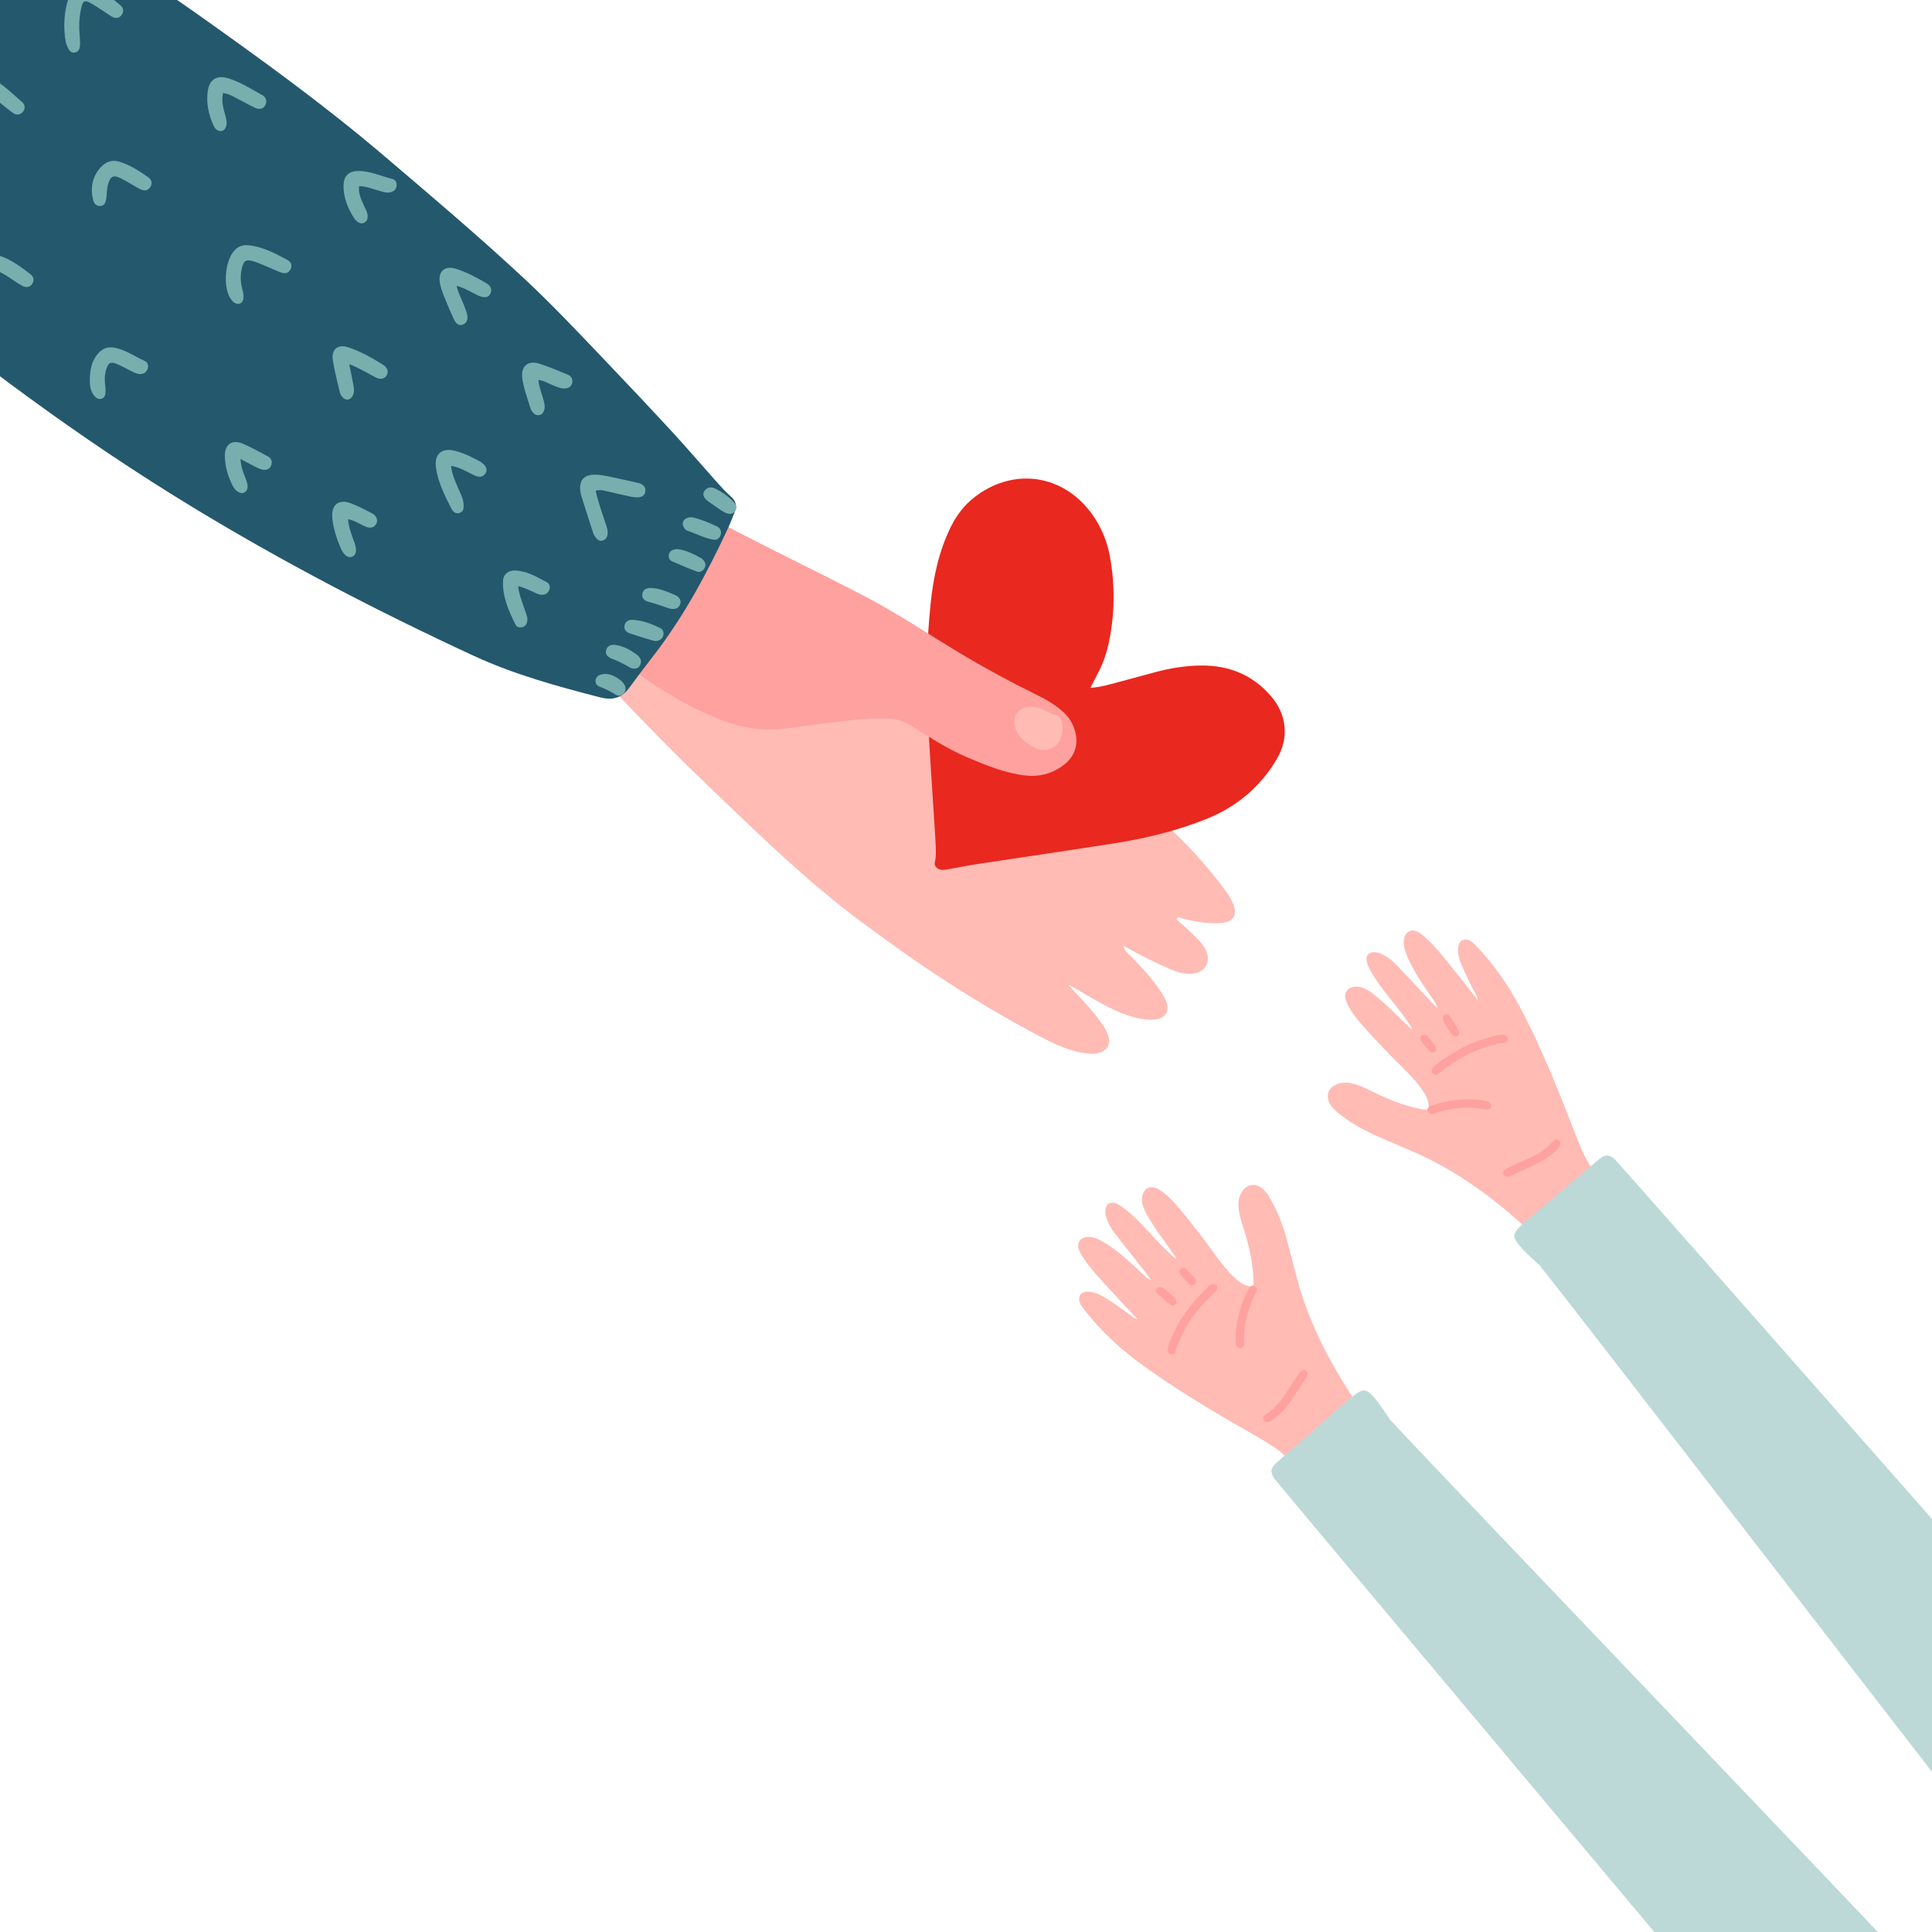 <?xml version="1.0" encoding="iso-8859-1"?>
<!-- Generator: Adobe Illustrator 27.9.0, SVG Export Plug-In . SVG Version: 6.00 Build 0)  -->
<svg version="1.1" id="&#xD1;&#xEB;&#xEE;&#xE9;_1" xmlns="http://www.w3.org/2000/svg" xmlns:xlink="http://www.w3.org/1999/xlink"
	 x="0px" y="0px" viewBox="0 0 2005 2005" style="enable-background:new 0 0 2005 2005;" xml:space="preserve">
<g>
	<defs>
		<rect id="SVGID_1_" width="2005" height="2005"/>
	</defs>
	<clipPath id="SVGID_00000176751785385730390280000016022333314934671525_">
		<use xlink:href="#SVGID_1_"  style="overflow:visible;"/>
	</clipPath>
	<g style="clip-path:url(#SVGID_00000176751785385730390280000016022333314934671525_);">
		<path style="fill:#FFBBB4;" d="M1220.929,954.074c5.135,4.658,10.402,9.179,15.368,14.009
			c5.513,5.362,11.336,10.541,14.898,17.547c6.125,12.047,0.006,23.369-13.418,24.773c-8.288,0.867-16.069-1.488-23.515-4.728
			c-16.135-7.02-31.858-14.904-48.024-24.064c0.139,4.888,3.417,6.816,5.687,9.073c10.693,10.634,20.865,21.715,29.687,33.959
			c2.99,4.15,5.948,8.461,8.041,13.095c5.101,11.293-0.248,20.062-12.702,20.471c-11.135,0.365-21.913-2.463-32.191-6.515
			c-15.404-6.074-29.594-14.59-43.792-23.028c-4.021-2.39-8.026-4.806-12.379-6.735c10.787,12.021,22.273,23.244,31.885,36.138
			c3.522,4.724,6.908,9.562,9.089,15.035c4.138,10.381-0.443,18.195-11.575,20.027c-6.659,1.095-13.179-0.152-19.642-1.614
			c-14.109-3.192-26.929-9.592-39.619-16.232c-65.878-34.469-127.441-75.592-186.912-120.104
			c-51.332-38.419-97.42-82.633-143.544-126.864c-18.555-17.793-37.158-35.552-55.218-53.84
			c-22.953-23.243-45.766-46.651-67.923-70.649c-23.482-25.434-25.825-49.146-9.758-79.63c6.838-12.974,13.358-26.131,19.552-39.425
			c9.379-20.13,25.616-27.045,46.727-25.444c11.81,0.896,23.175,3.777,34.402,7.291c45.758,14.322,88.949,34.497,130.258,58.594
			c39.631,23.119,79.498,45.77,120.105,67.136c38.713,20.368,74.974,44.782,111.428,68.82
			c34.933,23.035,70.028,45.888,103.412,71.152c34.46,26.077,64.38,56.784,90.097,91.542c3.499,4.729,6.751,9.666,8.817,15.193
			c3.851,10.304-0.416,17.594-11.489,18.692c-13.285,1.317-26.359-0.875-39.266-3.996c-2.38-0.576-4.723-1.307-7.083-1.966
			C1221.863,952.549,1221.396,953.311,1220.929,954.074z"/>
		<path style="fill:#E9281F;" d="M1131.716,713.759c8.236-0.344,14.905-2.184,21.53-3.907c15.627-4.065,31.171-8.451,46.781-12.581
			c15.317-4.052,30.897-6.504,46.763-6.619c28.732-0.209,53.222,9.772,72.1,31.678c16.727,19.41,19.074,43.452,6.119,65.448
			c-17.146,29.112-41.98,49.748-73.277,62.248c-30.462,12.167-62.217,19.924-94.552,25.022
			c-47.492,7.489-95.079,14.367-142.609,21.622c-10.517,1.605-20.959,3.7-31.435,5.572c-4.049,0.724-8.043,1.202-11.376-2.063
			c-3.3-3.233-0.94-6.599-0.716-10.139c0.483-7.635-0.076-15.359-0.546-23.026c-2.692-43.956-5.935-87.884-8.097-131.865
			c-1.767-35.953-0.234-71.957,3.283-107.743c2.767-28.156,8.711-55.828,21.485-81.5c7.891-15.858,19.505-28.318,34.841-37.227
			c41.412-24.057,89.195-11.228,115.375,31.004c7.231,11.666,12.012,24.317,14.462,37.824c5.504,30.342,5.109,60.61-1.414,90.759
			c-2.496,11.538-6.642,22.484-12.324,32.852C1136.055,704.868,1134.239,708.749,1131.716,713.759z"/>
		<path style="fill:#FFA19F;" d="M634.203,676.508c-4.35-3.946-8.765-7.822-13.037-11.85
			c-13.272-12.512-17.057-27.783-12.889-45.263c3.155-13.23,7.396-26.139,12.547-38.704c6.816-16.625,13.976-33.11,21.128-49.595
			c7.99-18.416,17.297-22.863,36.694-17.93c19.339,4.918,37.608,12.726,55.052,22.102c53.654,28.841,108.681,54.97,162.727,83.031
			c33.93,17.617,65.591,38.985,98.284,58.642c25.808,15.516,52.207,29.901,79.23,43.176c10.547,5.181,20.858,10.779,29.61,18.859
			c5.258,4.854,9.083,10.589,11.359,17.298c5.444,16.049,0.661,29.798-13.363,39.366c-11.426,7.795-23.948,10.708-37.651,9.126
			c-21.083-2.433-40.437-10.519-59.689-18.626c-21.033-8.857-40.099-21.441-59.368-33.518c-6.45-4.043-13.143-6.302-20.623-6.741
			c-19.163-1.124-38.141,1.089-57.095,3.319c-17.501,2.059-34.948,4.582-52.423,6.869c-23.126,3.026-45.215-0.687-66.865-9.216
			C705.665,730.244,668.407,705.847,634.203,676.508z"/>
		<path style="fill:#24586D;" d="M-278.58-86.586c38.002-41.893,76.003-83.787,114.005-125.68c1.728-1.904,3.437-3.825,5.189-5.706
			c6.554-7.034,6.637-7.152,14.421-2.201c16.103,10.243,32.054,20.726,48.173,30.942c66.064,41.871,129.575,87.511,194.263,131.413
			C132.7-33.909,168.616-11.01,203.365,13.605c66.819,47.332,133.158,95.273,195.573,148.45
			c48.645,41.446,97.433,82.71,144.233,126.251c29.052,27.03,56.286,55.878,83.638,84.593c23.803,24.99,47.519,50.068,70.915,75.438
			c15.676,16.999,30.675,34.62,46.089,51.863c4.643,5.193,9.354,10.406,14.595,14.963c5.588,4.858,6.643,10.137,3.848,16.684
			c-2.16,5.06-3.914,10.302-6.236,15.282c-21.591,46.317-45.496,91.263-76.794,131.974c-8.721,11.343-17.446,22.712-25.882,34.263
			c-8.04,11.008-17.379,13.73-30.527,10.344c-44.833-11.546-89.376-23.754-131.574-43.297
			c-99.644-46.149-196.961-96.719-290.822-153.759c-59.308-36.042-116.864-74.796-172.874-115.776
			c-47.415-34.692-93.735-70.828-139.549-107.616c-37.792-30.347-75.794-60.432-113.728-90.602
			c-59.833-47.586-117.402-97.737-171.828-151.457c-1.307-1.29-2.527-2.676-3.902-3.887c-3.233-2.846-2.748-5.568,0.005-8.42
			c2.04-2.112,3.937-4.362,5.911-6.538C-356.558-0.623-317.569-43.604-278.58-86.586z"/>
		<path style="fill:#78AEAE;" d="M618.17,509.352c2.719,12.459,6.945,23.385,10.524,34.505c1.121,3.484,2.43,6.962,1.846,10.717
			c-0.482,3.095-1.975,5.508-5.202,6.407c-2.884,0.803-5.073-0.63-6.716-2.666c-1.347-1.668-2.536-3.63-3.2-5.657
			c-4.215-12.866-8.268-25.786-12.36-38.693c-0.22-0.695-0.334-1.426-0.465-2.146c-2.397-13.228,3.105-19.792,16.32-19.173
			c4.003,0.187,8.025,0.793,11.954,1.608c10.032,2.082,20.02,4.38,30.019,6.62c1.418,0.318,2.901,0.587,4.181,1.226
			c3.196,1.595,5.17,4.054,4.616,7.891c-0.558,3.863-3.156,5.828-6.72,6.086c-2.869,0.208-5.856-0.145-8.69-0.73
			c-7.526-1.554-14.978-3.459-22.498-5.045C627.554,509.411,623.353,507.657,618.17,509.352z"/>
		<path style="fill:#78AEAE;" d="M74.773-9.386c5.448-5.6,11.064-6.83,17.036-4.923c12.381,3.954,22.981,11.17,32.825,19.432
			c3.341,2.804,4.484,6.859,1.347,10.73c-3.159,3.899-7.095,3.232-10.822,0.874c-6.179-3.91-12.104-8.235-18.385-11.967
			C87.415-0.8,86.009-0.123,83.901,10.219c-1.766,8.665-2.058,17.416-1.243,26.223c0.302,3.271,0.518,6.573,0.428,9.851
			c-0.107,3.87-1.296,7.611-5.653,8.271c-3.816,0.577-5.886-2.374-7.228-5.576c-0.845-2.013-1.78-4.07-2.128-6.197
			c-2.581-15.797-1.7-31.344,3.766-46.504C72.717-6.138,73.699-8.504,74.773-9.386z"/>
		<path style="fill:#78AEAE;" d="M242.939,260.312c3.387-4.199,8.628-6.423,14.892-5.803c14.957,1.479,27.88,8.562,40.784,15.448
			c3.408,1.819,4.977,5.504,2.939,9.496c-1.978,3.875-5.475,4.794-9.332,3.53c-3.811-1.25-7.444-3.038-11.163-4.571
			c-5.745-2.369-11.372-5.119-17.277-6.988c-8.679-2.746-10.952-1.2-12.972,7.815c-1.55,6.92-1.158,13.817,0.589,20.68
			c0.81,3.182,1.768,6.387,1.249,9.743c-0.827,5.356-5.082,7.383-9.587,4.402c-1.464-0.968-2.674-2.478-3.68-3.958
			C231.424,298.39,233.053,271.725,242.939,260.312z"/>
		<path style="fill:#78AEAE;" d="M468.072,483.453c1.025,8.912,4.301,15.804,7.253,22.81c2.272,5.393,5.286,10.572,5.735,16.566
			c0.275,3.675,0.49,7.763-3.798,9.383c-4.285,1.619-7.196-1.193-8.918-4.57c-6.841-13.414-13.713-26.916-15.881-42.037
			c-2.037-14.203,5.697-21.198,19.461-17.827c9.685,2.372,18.532,6.922,27.218,11.734c0.319,0.177,0.602,0.42,0.893,0.644
			c4.693,3.606,6.167,7.687,3.764,11.216c-2.793,4.101-6.753,3.963-10.786,2.244c-3.032-1.292-5.907-2.947-8.876-4.389
			C479.527,486.992,475.008,484.507,468.072,483.453z"/>
		<path style="fill:#78AEAE;" d="M-28.909-80.977c-1.923,11.094-0.191,21.195,0.603,31.296c0.344,4.373,1.124,8.742-0.151,13.08
			c-0.868,2.951-2.275,5.484-5.767,5.788c-3.472,0.302-5.957-1.865-6.666-4.666c-4.521-17.863-6.735-35.997-2.246-54.138
			c1.567-6.331,7.031-8.902,14.048-7.501c12.715,2.538,24.049,8.549,34.796,15.609c3.387,2.225,4.808,5.717,2.893,9.568
			c-2.212,4.449-6.228,4.922-10.325,3.137C-10.405-72.586-18.308-78.094-28.909-80.977z"/>
		<path style="fill:#78AEAE;" d="M231.463,96.46c-1.872,8.404,0.253,15.442,2.137,22.479c1.049,3.917,2.199,7.84,1.153,11.88
			c-1.453,5.614-6.892,7.034-10.904,2.899c-0.995-1.026-1.753-2.365-2.35-3.682c-5.088-11.23-7.607-22.995-5.911-35.275
			c1.699-12.301,9.265-17.162,21.133-13.539c12.694,3.875,23.859,11.102,35.394,17.435c4.008,2.2,5.331,6.302,3.227,10.444
			c-2.213,4.355-6.39,4.722-10.433,2.87c-5.316-2.435-10.385-5.406-15.614-8.039C243.816,101.172,238.678,97.571,231.463,96.46z"/>
		<path style="fill:#78AEAE;" d="M473.846,296.532c1.664,7.872,5.261,13.812,7.616,20.189c1.262,3.418,2.804,6.807,3.474,10.35
			c0.8,4.231-0.361,8.322-4.871,9.867c-4.313,1.478-7.098-1.648-8.677-4.963c-3.768-7.911-7.208-15.993-10.439-24.141
			c-1.878-4.736-3.665-9.638-4.494-14.631c-1.912-11.519,5.07-17.773,16.308-14.385c11.229,3.385,21.518,9.09,31.674,14.891
			c4.147,2.369,6.667,5.925,4.508,10.965c-1.754,4.095-6.389,4.92-12.415,2.121C489.356,303.462,482.654,299.051,473.846,296.532z"
			/>
		<path style="fill:#78AEAE;" d="M-141.288-148.623c-2.4,11.343-1.278,21.98-1.423,32.559c-0.05,3.655-0.019,7.373-0.69,10.938
			c-0.624,3.317-2.551,6.618-6.266,6.768c-4.283,0.172-6.276-3.235-7.378-6.977c-0.412-1.399-0.701-2.871-0.78-4.325
			c-0.721-13.205-1.21-26.44,0.519-39.581c1.99-15.118,9.908-19.568,23.954-13.434c7.037,3.073,13.714,6.984,20.492,10.631
			c4.344,2.337,6.736,5.796,4.75,10.859c-1.69,4.308-6.1,5.154-12.296,2.583C-127.132-141.391-132.847-146.301-141.288-148.623z"/>
		<path style="fill:#78AEAE;" d="M362.399,377.854c1.725,8.524,3.178,15.269,4.425,22.052c0.663,3.604,1.098,7.286-0.75,10.753
			c-2.563,4.808-7.092,5.505-10.67,1.481c-1.182-1.329-2.277-3.018-2.674-4.714c-2.587-11.066-5.497-22.097-7.275-33.302
			c-1.812-11.42,4.86-17.272,15.677-13.773c12.945,4.188,24.806,10.944,36.307,18.14c5.036,3.151,6.001,7.489,3.764,11.186
			c-2.192,3.623-6.507,4.587-11.677,1.827C381.13,387.023,372.965,382.109,362.399,377.854z"/>
		<path style="fill:#78AEAE;" d="M537.664,608.338c1.264,9.926,4.734,17.621,7.341,25.55c1.14,3.465,2.772,6.809,2.168,10.628
			c-0.425,2.681-1.494,5.046-4.149,6.019c-2.989,1.095-6.453,0.78-7.88-2.055c-7.254-14.407-13.839-29.214-13.109-45.784
			c0.305-6.931,5.786-11.036,13.006-10.635c12.036,0.669,22.283,6.697,32.556,12.26c2.75,1.489,3.569,4.645,2.434,7.751
			c-1.258,3.443-3.867,5.173-7.583,5.215c-3.067,0.035-5.664-1.453-8.308-2.632C549.145,612.428,544.331,609.768,537.664,608.338z"
			/>
		<path style="fill:#78AEAE;" d="M101.626,367.013c5.012-5.931,11.308-7.672,18.746-5.898c10.819,2.581,19.904,9.016,29.858,13.511
			c3.28,1.481,4.233,4.973,2.831,8.503c-1.343,3.382-4.003,5.144-7.679,5.077c-3.39-0.061-6.316-1.637-9.256-3.113
			c-4.893-2.457-9.669-5.2-14.717-7.281c-6.717-2.769-8.887-1.51-11.198,5.574c-1.499,4.596-1.679,9.321-1.299,14.094
			c0.231,2.912,0.738,5.834,0.624,8.732c-0.13,3.297-0.585,6.851-4.693,7.706c-3.846,0.801-6.156-1.805-8.027-4.565
			c-3.693-5.447-3.756-11.737-3.52-17.963C93.635,382.465,95.583,374.011,101.626,367.013z"/>
		<path style="fill:#78AEAE;" d="M372.583,193.243c-0.804,8.003,2.51,14.234,5.315,20.546c1.488,3.349,3.534,6.501,3.675,10.27
			c0.115,3.08-0.764,5.811-3.927,7.213c-2.75,1.219-5.028,0.106-7.102-1.542c-1.135-0.902-2.25-1.957-3.02-3.168
			c-6.618-10.395-11.142-21.574-11.011-34.069c0.098-9.397,4.985-14.617,14.098-14.98c13.132-0.522,24.984,5.324,37.353,8.513
			c2.946,0.759,4.065,4.037,3.526,7.315c-0.541,3.29-2.699,5.154-5.702,6.047c-4.495,1.336-8.714-0.379-12.923-1.558
			C386.262,195.981,379.864,193.161,372.583,193.243z"/>
		<path style="fill:#78AEAE;" d="M558.703,394.345c0.686,7.445,3.377,13.483,5.069,19.755c0.955,3.54,2.061,7.082,1.132,10.808
			c-0.642,2.572-1.721,4.826-4.572,5.679c-3.332,0.997-5.702-0.517-7.624-2.961c-0.892-1.134-1.735-2.434-2.149-3.796
			c-3.096-10.166-6.923-20.171-8.46-30.722c-1.864-12.799,5.395-19.48,17.53-15.702c10.11,3.148,19.86,7.483,29.69,11.485
			c3.323,1.353,5.229,4.029,4.609,7.862c-0.703,4.345-3.72,6.112-7.752,6.383c-4.162,0.28-7.822-1.552-11.598-2.981
			C569.575,398.262,564.998,395.016,558.703,394.345z"/>
		<path style="fill:#78AEAE;" d="M-17.432,94.753c-3.738,4.376-1.683,9.225-1.803,13.815c-0.12,4.655,0.816,10.032-5.161,11.95
			c-4.109,1.318-8.194-2.755-9.782-9.725c-1.74-7.641-1.654-15.263,1.547-22.619c4.086-9.39,12.526-13.089,21.513-8.521
			c12.847,6.531,23.05,16.728,33.798,26.086c2.941,2.561,4.076,6.233,1.393,9.854c-2.942,3.968-7.017,4.23-10.658,1.587
			c-6.504-4.723-12.634-9.964-18.881-15.036C-9.129,99.17-12.504,95.746-17.432,94.753z"/>
		<path style="fill:#78AEAE;" d="M361.26,538.843c0.707,9.369,3.937,16.741,6.598,24.286c2.797,7.933,1.888,12.867-2.39,14.631
			c-4.121,1.699-8.678-1.461-11.878-8.927c-4.337-10.122-7.789-20.587-8.757-31.618c-1.166-13.296,6.618-19.599,19-15.013
			c7.849,2.907,15.367,6.844,22.734,10.867c4.674,2.552,6.001,7.609,3.599,11.139c-2.752,4.044-6.587,3.959-10.717,2.311
			C373.78,544.256,368.826,540.304,361.26,538.843z"/>
		<path style="fill:#78AEAE;" d="M-24.178,273.031c7.637-8.635,15.134-10.54,23.518-7.743c11.957,3.989,21.999,11.44,31.912,18.947
			c3.596,2.724,4.84,6.632,2.01,10.605c-2.9,4.071-7.139,3.553-10.829,1.463c-5.078-2.876-9.769-6.426-14.709-9.558
			c-2.774-1.759-5.621-3.457-8.597-4.832c-8.287-3.83-12.381-1.236-12.708,7.993c-0.077,2.179,0.415,4.373,0.445,6.563
			c0.056,4.09,0.148,8.638-4.934,9.733c-5.485,1.182-8-3.016-9.46-7.246C-31.008,288.877-29.249,279.533-24.178,273.031z"/>
		<path style="fill:#78AEAE;" d="M102.931,175.448c6.317-7.851,13.367-10.047,21.556-7.467c10.588,3.336,19.817,9.345,28.849,15.602
			c3.736,2.588,5.307,6.323,2.7,10.467c-2.599,4.132-6.717,4.298-10.654,2.216c-6.788-3.59-13.241-7.828-20.102-11.259
			c-7.367-3.684-10.526-2.185-12.995,5.663c-0.866,2.753-1.059,5.733-1.413,8.627c-0.31,2.535-0.159,5.149-0.675,7.632
			c-0.685,3.3-1.927,6.571-6.009,6.85c-4.483,0.306-6.663-2.74-7.597-6.49C93.569,195.146,96.011,184.049,102.931,175.448z"/>
		<path style="fill:#78AEAE;" d="M249.592,476.324c0.514,8.567,3.062,14.598,5.5,20.707c2.914,7.301,2.322,11.999-1.339,14.005
			c-3.902,2.137-9.394-0.9-12.732-7.761c-4.534-9.323-7.444-19.221-7.671-29.645c-0.27-12.421,7.127-17.869,18.605-13.169
			c8.792,3.6,17.041,8.526,25.524,12.877c4.344,2.228,5.585,5.876,3.731,10.138c-1.728,3.973-5.481,4.714-9.336,3.791
			c-2.453-0.588-4.795-1.781-7.073-2.928C260.259,482.05,255.795,479.606,249.592,476.324z"/>
		<path style="fill:#78AEAE;" d="M-106.012,10.818c7.798,6.739,9.209,10.756,6.023,14.751c-3.127,3.92-7.64,3.356-14.522-1.55
			c-4.168-2.971-8.478-5.746-12.793-8.503c-3.323-2.124-5.608-0.722-6.824,2.586c-1.92,5.223-2.429,10.699-2.363,16.232
			c0.053,4.414,0.133,8.887-1.786,12.957c-2.236,4.742-7.404,5.051-10.493,0.824c-7.867-10.762-1.693-41.593,9.684-48.379
			c4.501-2.685,9.153-2.277,13.736-0.437C-117.81,2.326-111.135,6.83-106.012,10.818z"/>
		<path style="fill:#78AEAE;" d="M-124.871,199.816c-0.925,4.963,1.048,9.02,2.136,13.216c0.921,3.554,1.991,7.101,1.239,10.819
			c-1.014,5.014-4.77,6.603-8.902,3.521c-2.004-1.494-3.961-3.484-5.057-5.688c-5.017-10.096-7.266-20.856-4.967-31.994
			c2.222-10.766,10.401-14.044,19.868-8.248c6.896,4.222,13.057,9.513,18.599,15.377c4.363,4.616,4.642,9.894,1.047,12.613
			c-4.363,3.299-8.215,1.418-11.803-1.753c-3.281-2.9-6.184-6.287-10.258-8.187C-123.229,199.37-123.652,199.594-124.871,199.816z"
			/>
		<path style="fill:#78AEAE;" d="M-237.538,112.931c-1.875,5.195,0.096,8.551,0.689,12.068c0.483,2.865,0.973,5.755,1.077,8.648
			c0.1,2.792-1.47,4.996-3.998,6.017c-2.637,1.066-5.01-0.202-6.998-1.953c-7.192-6.335-10.256-29.175-5.038-37.213
			c3.61-5.56,8.628-7.393,15.218-4.626c8.812,3.699,16.431,9.486,23.878,15.368c3.464,2.737,4.754,6.657,1.905,10.657
			c-2.833,3.977-6.688,4.091-10.603,1.618C-226.593,120.239-231.672,116.793-237.538,112.931z"/>
		<path style="fill:#78AEAE;" d="M-226.215-52.172c-1.521,6.866-0.348,12.254,0.168,17.63c0.387,4.02,0.882,8.056-0.335,11.982
			c-0.905,2.921-2.568,5.33-6.066,5.447c-2.989,0.099-4.641-1.848-5.86-4.22c-0.666-1.295-1.281-2.665-1.62-4.073
			c-2.591-10.774-3.676-21.717-1.967-32.684c1.674-10.735,8.21-14.401,18.191-10.177c5.691,2.409,11.051,5.699,16.308,8.994
			c3.786,2.373,5.343,6.061,3.275,10.431c-1.89,3.991-5.996,4.842-11.319,2.359C-218.742-48.024-221.899-49.878-226.215-52.172z"/>
		<path style="fill:#78AEAE;" d="M-312.156,50.713c-1.475,5.055,0.405,9.803-0.175,14.518c-0.406,3.297-0.749,6.936-4.738,7.828
			c-4.347,0.973-7.011-1.853-8.502-5.381c-4.212-9.961-4.08-20.072,0.725-29.738c2.963-5.959,8.695-7.969,14.937-5.348
			c4.68,1.965,9.048,4.794,13.292,7.631c2.993,2.001,4.19,5.164,2.564,8.669c-1.759,3.793-4.934,5.041-9.051,4.575
			C-306.064,53.133-308.017,50.174-312.156,50.713z"/>
		<path style="fill:#78AEAE;" d="M712.11,550.298c-5.252-4.793-4.442-10.323,0.576-12.603c2.414-1.097,5.005-1.117,7.493-0.474
			c8.128,2.101,15.89,5.253,23.433,8.876c3.56,1.709,5.551,4.676,4.316,8.944c-1.086,3.753-4.107,5.662-7.452,5.056
			C730.054,558.208,720.744,553.017,712.11,550.298z"/>
		<path style="fill:#78AEAE;" d="M686.868,662.464c-2.558,2.543-5.645,3.385-9.054,2.374c-8.054-2.389-16.126-4.748-24.068-7.473
			c-3.619-1.242-6.491-3.76-5.614-8.232c0.852-4.341,4.332-6.065,8.145-5.887c10.375,0.483,19.994,4.146,29.159,8.68
			C689.301,653.837,689.551,659.281,686.868,662.464z"/>
		<path style="fill:#78AEAE;" d="M702.57,618.409c3.01,2.577,4.388,4.943,3.43,8.202c-0.926,3.151-3.185,4.979-6.237,5.323
			c-2.081,0.235-4.398-0.134-6.388-0.849c-6.498-2.333-12.99-4.606-19.703-6.31c-4.015-1.019-7.695-3.247-7.092-8.234
			c0.6-4.964,4.72-6.48,8.823-6.366C685.429,610.455,694.304,614.849,702.57,618.409z"/>
		<path style="fill:#78AEAE;" d="M728.362,579.651c3.319,3.056,4.697,5.873,3.064,9.379c-1.573,3.377-4.695,5.344-7.994,4.154
			c-8.858-3.195-17.529-6.942-26.137-10.777c-2.366-1.055-3.696-3.5-3.292-6.369c0.467-3.326,2.698-5.036,5.747-5.756
			c1.392-0.328,2.92-0.579,4.305-0.357C713.197,571.389,721.201,575.665,728.362,579.651z"/>
		<path style="fill:#78AEAE;" d="M660.569,679.2c3.933,2.948,6.059,6.548,3.584,11.348c-1.871,3.628-6.723,4.558-11.598,1.573
			c-5.649-3.459-11.529-6.235-17.667-8.62c-4.057-1.576-7.215-4.242-5.763-9.097c1.403-4.69,5.585-5.624,9.764-5.057
			C647.048,670.454,654.002,674.489,660.569,679.2z"/>
		<path style="fill:#78AEAE;" d="M756.883,516.662c7.2,5.882,8.821,9.923,5.931,13.87c-2.95,4.031-7.639,3.715-14.503-0.988
			c-4.5-3.083-9.094-6.042-13.462-9.302c-4.981-3.718-6.183-7.539-3.588-10.999c3.22-4.293,7.47-4.071,11.715-1.891
			C748.169,510.019,753.023,513.253,756.883,516.662z"/>
		<path style="fill:#78AEAE;" d="M644.526,706.322c1.156,1.377,2.534,2.635,3.438,4.172c1.839,3.127,1.667,6.411-0.783,9.077
			c-2.149,2.339-5.511,3.103-8.02,1.496c-5.524-3.54-11.325-6.308-17.396-8.711c-2.411-0.954-3.946-3.168-3.694-6.111
			c0.287-3.357,2.337-5.252,5.353-6.119C631.733,697.737,638.195,701.7,644.526,706.322z"/>
		<path style="fill:#FFBBB4;" d="M1064.113,770.024c-5.682-5.254-9.636-9.937-10.961-16.34
			c-2.333-11.274,4.053-19.593,15.531-20.075c5.192-0.218,10.197,0.922,14.872,3.068c3.932,1.805,7.321,4.606,11.877,5.279
			c3.011,0.445,4.852,2.995,6.023,5.842c3.098,7.528,0.613,20.119-5.054,25.449c-6.245,5.872-15.489,6.79-24.433,2.083
			C1068.767,773.645,1065.931,771.271,1064.113,770.024z"/>
	</g>
	<g style="clip-path:url(#SVGID_00000176751785385730390280000016022333314934671525_);">
		<path style="fill:#FFBBB4;" d="M1180.524,1369.035c-8.72-9.318-17.541-18.545-26.133-27.979
			c-10.251-11.256-20.961-22.132-29.558-34.801c-1.833-2.701-3.576-5.444-4.825-8.458c-3.218-7.763,0.857-14.011,9.266-14.214
			c4.172-0.101,7.991,1.287,11.683,3.066c5.703,2.748,10.821,6.413,15.897,10.151c10.828,7.974,20.405,17.362,30.167,26.545
			c2.185,2.055,4.494,3.98,7.662,5.293c-1.623-2.315-3.141-4.712-4.886-6.931c-10.549-13.413-21.146-26.788-31.733-40.17
			c-3.937-4.977-7.13-10.375-9.391-16.318c-1.324-3.48-2.035-7.055-1.345-10.747c0.938-5.019,4.455-7.247,9.394-5.973
			c3.612,0.932,6.594,3.097,9.525,5.301c9.956,7.485,18.45,16.511,26.836,25.633c7.287,7.927,14.649,15.771,22.594,23.052
			c1.316,1.206,2.498,2.562,5.432,3.703c-5.749-8.177-10.734-15.488-15.953-22.627c-5.288-7.233-10.075-14.774-14.646-22.465
			c-1.776-2.987-3.116-6.166-4.273-9.426c-1.035-2.916-1.427-5.926-0.986-9.001c1.407-9.804,8.859-13.491,17.307-8.326
			c7.344,4.49,13.413,10.574,18.974,17.046c14.575,16.96,28.02,34.819,41.175,52.891c6.593,9.058,13.508,17.798,22.266,24.914
			c3.368,2.737,7.056,4.798,11.338,5.651c3.821,0.761,4.405,0.358,4.568-3.38c0.097-2.227-0.046-4.469-0.171-6.699
			c-0.944-16.962-4.935-33.309-10.006-49.437c-2.314-7.359-4.818-14.667-5.377-22.455c-0.404-5.617,0.37-10.943,3.391-15.809
			c5.243-8.444,14.082-9.798,21.711-3.215c4.227,3.647,6.957,8.44,9.593,13.268c6.852,12.552,11.736,25.873,15.516,39.632
			c5.218,18.99,9.483,38.223,15.525,57.009c11.35,35.293,28.269,67.841,48.036,98.987c14.49,22.831,30.63,44.53,46.759,66.223
			c2.542,3.419,4.814,7.045,7.092,10.65c3.053,4.831,2.589,9.647-0.4,14.336c-2.102,3.298-4.908,5.969-7.979,8.313
			c-13.603,10.378-28.262,19.164-42.962,27.833c-9.997,5.895-18.901,3.145-26.77-7.482c-1.446-1.953-2.642-4.099-3.88-6.199
			c-11.132-18.892-24.68-35.708-41.85-49.528c-7.645-6.154-16.039-11.03-24.504-15.887c-42.468-24.37-84.819-48.955-124.177-78.239
			c-20.948-15.587-39.682-33.558-55.714-54.242c-1.484-1.914-2.943-3.959-3.872-6.171c-2.885-6.865,1.087-12.411,8.516-11.9
			c6.218,0.427,11.849,2.841,17.075,6.082c8.805,5.46,17.373,11.279,25.664,17.506
			C1174.666,1365.972,1176.98,1368.318,1180.524,1369.035z"/>
		<path style="fill:#FFA19F;" d="M1262.803,1334.404c1.111,2.29,0.279,4.246-1.423,5.955c-3.147,3.16-6.308,6.307-9.506,9.415
			c-13.178,12.807-22.407,28.21-29.509,44.989c-1.021,2.413-1.585,5.021-2.343,7.544c-0.662,2.202-2.062,3.599-4.419,3.335
			c-2.667-0.299-3.774-2.196-3.768-4.714c0.006-2.895,1.013-5.583,2.064-8.225c8.943-22.469,22.746-41.531,40.554-57.784
			c1.22-1.114,2.435-2.131,4.132-2.4C1260.367,1332.237,1261.785,1332.729,1262.803,1334.404z"/>
		<path style="fill:#FFA19F;" d="M1321.255,1473.283c-1.685,1.03-2.184,1.388-2.727,1.658c-3.249,1.616-5.701,1.283-6.899-1.055
			c-1.414-2.76-0.051-4.62,2.215-6.104c9.349-6.124,16.334-14.387,22.073-23.889c3.768-6.238,7.839-12.304,12.003-18.288
			c2.689-3.865,5.226-4.666,7.443-2.99c2.129,1.609,2.066,4.396-0.422,8.185c-5.56,8.467-11.136,16.925-16.826,25.305
			C1333.282,1463.226,1326.91,1468.853,1321.255,1473.283z"/>
		<path style="fill:#FFA19F;" d="M1289.394,1398.418c-2.016,1.398-4.847,0.512-6.131-1.926c-0.891-1.692-0.748-3.541-0.782-5.358
			c-0.343-18.249,4.193-35.344,12.275-51.584c0.716-1.439,1.558-2.882,2.63-4.06c1.39-1.528,3.28-1.606,5.007-0.575
			c1.515,0.905,2.213,2.446,1.776,4.186c-0.34,1.356-0.956,2.662-1.585,3.923c-7.735,15.514-12.075,31.81-11.448,49.264
			C1291.217,1394.516,1291.481,1396.804,1289.394,1398.418z"/>
		<path style="fill:#FFA19F;" d="M1219.877,1347.844c1.105,1.959,1.828,3.667,0.474,5.389c-1.336,1.698-3.306,1.867-4.948,0.904
			c-5.616-3.291-10.185-7.931-14.936-12.296c-1.188-1.091-1.17-3.033-0.084-4.513c1.198-1.632,2.846-2.216,4.816-1.546
			c0.567,0.193,1.137,0.461,1.614,0.817C1211.518,1340.112,1216.027,1343.854,1219.877,1347.844z"/>
		<path style="fill:#FFA19F;" d="M1239.495,1326.019c1.416,2.607,2.551,4.794,0.502,6.691c-2.254,2.088-4.643,1.015-6.471-0.793
			c-2.87-2.839-5.585-5.848-8.216-8.913c-1.613-1.879-1.96-4.146-0.085-6.038c1.934-1.95,4.225-1.405,5.962,0.281
			C1234.23,1320.2,1237.035,1323.397,1239.495,1326.019z"/>
		<path style="fill:#BCD9D7;" d="M1444.224,1474.95c3.495,5.719,540.704,566.456,544.117,572.224
			c3.548,5.996-27.063,51.491-32.262,56.117c-7.577,6.741-15.496,13.102-23.346,19.532c-15.229,12.474-31.167,24.084-45.45,37.706
			c-5.162,4.923-9.763,10.296-14.105,15.93c-4.032,5.233-7.276,5.475-12.002,0.75c-6.76-6.757-12.88-14.089-18.51-21.805
			c-5.746-7.876-514.563-613.081-520.188-621.044c-4.287-6.069-4.111-10.548,1.442-15.598c8.707-7.918,17.771-15.442,26.62-23.206
			c15.257-13.388,30.442-26.858,45.712-40.231c3.357-2.94,6.862-5.729,10.444-8.393c7.576-5.634,11.319-5.336,17.848,1.647
			c2.902,3.104,5.507,6.519,7.984,9.981c3.9,5.451,7.577,11.061,11.349,16.604
			C1443.992,1475.093,1444.108,1475.022,1444.224,1474.95z"/>
	</g>
	<g style="clip-path:url(#SVGID_00000176751785385730390280000016022333314934671525_);">
		<path style="fill:#FFBBB4;" d="M1533.823,1038.194c-7.904-10.02-15.702-20.125-23.74-30.036
			c-9.589-11.824-18.735-24.045-29.97-34.447c-2.396-2.218-4.846-4.353-7.638-6.04c-7.192-4.347-13.981-1.256-15.444,7.028
			c-0.726,4.11,0.073,8.093,1.278,12.011c1.861,6.051,4.716,11.661,7.65,17.24c6.258,11.903,14.103,22.78,21.717,33.81
			c1.704,2.469,3.261,5.04,4.083,8.37c-2.045-1.952-4.188-3.812-6.119-5.871c-11.678-12.442-23.31-24.927-34.953-37.403
			c-4.329-4.64-9.187-8.607-14.724-11.734c-3.242-1.831-6.67-3.071-10.423-2.943c-5.103,0.174-7.834,3.317-7.316,8.391
			c0.379,3.711,2.072,6.984,3.811,10.213c5.906,10.967,13.555,20.719,21.315,30.379c6.744,8.395,13.394,16.85,19.4,25.797
			c0.995,1.482,2.158,2.854,2.846,5.926c-7.221-6.911-13.701-12.936-19.976-19.168c-6.357-6.313-13.094-12.178-20.012-17.852
			c-2.686-2.204-5.628-4.006-8.678-5.639c-2.727-1.461-5.645-2.301-8.751-2.326c-9.904-0.08-14.668,6.734-10.83,15.862
			c3.337,7.935,8.441,14.848,14.005,21.318c14.58,16.956,30.219,32.929,46.112,48.647c7.966,7.878,15.569,16.026,21.289,25.754
			c2.2,3.741,3.685,7.696,3.885,12.057c0.179,3.892-0.307,4.409-4.027,4.009c-2.216-0.238-4.411-0.717-6.597-1.174
			c-16.628-3.479-32.191-9.878-47.375-17.312c-6.928-3.392-13.778-6.964-21.394-8.687c-5.493-1.242-10.875-1.277-16.138,0.98
			c-9.135,3.916-11.8,12.452-6.437,20.982c2.971,4.726,7.3,8.145,11.678,11.475c11.382,8.659,23.818,15.486,36.854,21.289
			c17.992,8.009,36.367,15.113,54.033,23.905c33.189,16.518,62.829,38.131,90.656,62.349c20.398,17.753,39.428,36.967,58.455,56.169
			c2.998,3.026,6.242,5.817,9.465,8.61c4.318,3.743,9.149,4.007,14.234,1.757c3.577-1.583,6.638-3.956,9.416-6.641
			c12.303-11.891,23.189-25.065,33.966-38.298c7.329-8.999,5.946-18.215-3.38-27.59c-1.714-1.723-3.656-3.228-5.547-4.766
			c-17.007-13.842-31.599-29.76-42.685-48.81c-4.937-8.482-8.497-17.513-12.029-26.611c-17.72-45.645-35.669-91.205-58.715-134.513
			c-12.266-23.05-27.222-44.27-45.265-63.224c-1.67-1.754-3.473-3.504-5.52-4.755c-6.354-3.882-12.433-0.788-13.044,6.633
			c-0.511,6.211,1.031,12.141,3.451,17.795c4.076,9.525,8.544,18.869,13.456,28
			C1531.675,1031.943,1533.646,1034.583,1533.823,1038.194z"/>
		<path style="fill:#FFA19F;" d="M1487.236,1114.343c2.097,1.442,4.156,0.913,6.101-0.513c3.597-2.637,7.182-5.289,10.735-7.985
			c14.64-11.106,31.253-17.919,48.909-22.422c2.539-0.648,5.202-0.813,7.81-1.184c2.276-0.324,3.868-1.498,3.96-3.869
			c0.105-2.681-1.604-4.06-4.094-4.433c-2.863-0.428-5.672,0.163-8.441,0.807c-23.557,5.469-44.474,16.254-63.216,31.422
			c-1.284,1.039-2.472,2.087-2.993,3.725C1485.458,1111.61,1485.732,1113.085,1487.236,1114.343z"/>
		<path style="fill:#FFA19F;" d="M1615.768,1192.978c1.271-1.512,1.7-1.951,2.048-2.447c2.086-2.969,2.124-5.444-0.008-6.979
			c-2.516-1.812-4.56-0.743-6.367,1.274c-7.458,8.324-16.675,13.989-26.932,18.237c-6.733,2.789-13.341,5.904-19.882,9.122
			c-4.225,2.079-5.397,4.466-4.073,6.91c1.272,2.347,4.037,2.702,8.156,0.811c9.206-4.226,18.405-8.47,27.544-12.837
			C1604.02,1203.359,1610.54,1197.904,1615.768,1192.978z"/>
		<path style="fill:#FFA19F;" d="M1546.533,1150.241c1.685-1.784,1.234-4.715-0.984-6.351c-1.539-1.135-3.388-1.271-5.18-1.577
			c-17.991-3.078-35.573-1.16-52.842,4.394c-1.53,0.492-3.083,1.107-4.409,1.991c-1.719,1.145-2.081,3.001-1.32,4.864
			c0.667,1.634,2.086,2.555,3.872,2.384c1.391-0.133,2.775-0.546,4.116-0.978c16.499-5.319,33.262-7.164,50.424-3.924
			C1542.402,1151.458,1544.624,1152.062,1546.533,1150.241z"/>
		<path style="fill:#FFA19F;" d="M1506.966,1073.92c1.771,1.386,3.351,2.358,5.257,1.278c1.88-1.066,2.342-2.989,1.637-4.757
			c-2.411-6.046-6.313-11.26-9.915-16.612c-0.901-1.339-2.824-1.612-4.45-0.76c-1.794,0.939-2.618,2.481-2.252,4.53
			c0.105,0.589,0.285,1.193,0.565,1.718C1500.576,1064.496,1503.599,1069.515,1506.966,1073.92z"/>
		<path style="fill:#FFA19F;" d="M1482.443,1090.041c2.365,1.791,4.357,3.241,6.54,1.501c2.402-1.916,1.7-4.438,0.187-6.517
			c-2.376-3.264-4.943-6.399-7.579-9.46c-1.616-1.876-3.805-2.56-5.957-0.99c-2.218,1.619-2.023,3.966-0.617,5.936
			C1477.481,1083.962,1480.22,1087.215,1482.443,1090.041z"/>
		<path style="fill:#BCD9D7;" d="M1598.959,1314.804c5.13,4.314,478.883,619.6,484.074,623.84
			c5.396,4.408,54.97-19.028,60.323-23.474c7.802-6.479,15.28-13.354,22.815-20.15c14.618-13.184,28.489-27.199,44.1-39.276
			c5.642-4.365,11.645-8.107,17.867-11.554c5.779-3.201,6.505-6.372,2.543-11.754c-5.666-7.697-11.996-14.849-18.78-21.573
			c-6.924-6.863-528.904-600.753-535.932-607.51c-5.357-5.149-9.812-5.648-15.637-0.916c-9.135,7.42-17.934,15.252-26.938,22.835
			c-15.526,13.075-31.123,26.066-46.637,39.156c-3.411,2.878-6.694,5.924-9.866,9.066c-6.708,6.644-6.975,10.39-1.05,17.893
			c2.634,3.335,5.619,6.423,8.67,9.391c4.804,4.674,9.799,9.152,14.712,13.713C1599.135,1314.596,1599.047,1314.7,1598.959,1314.804
			z"/>
	</g>
</g>
</svg>
